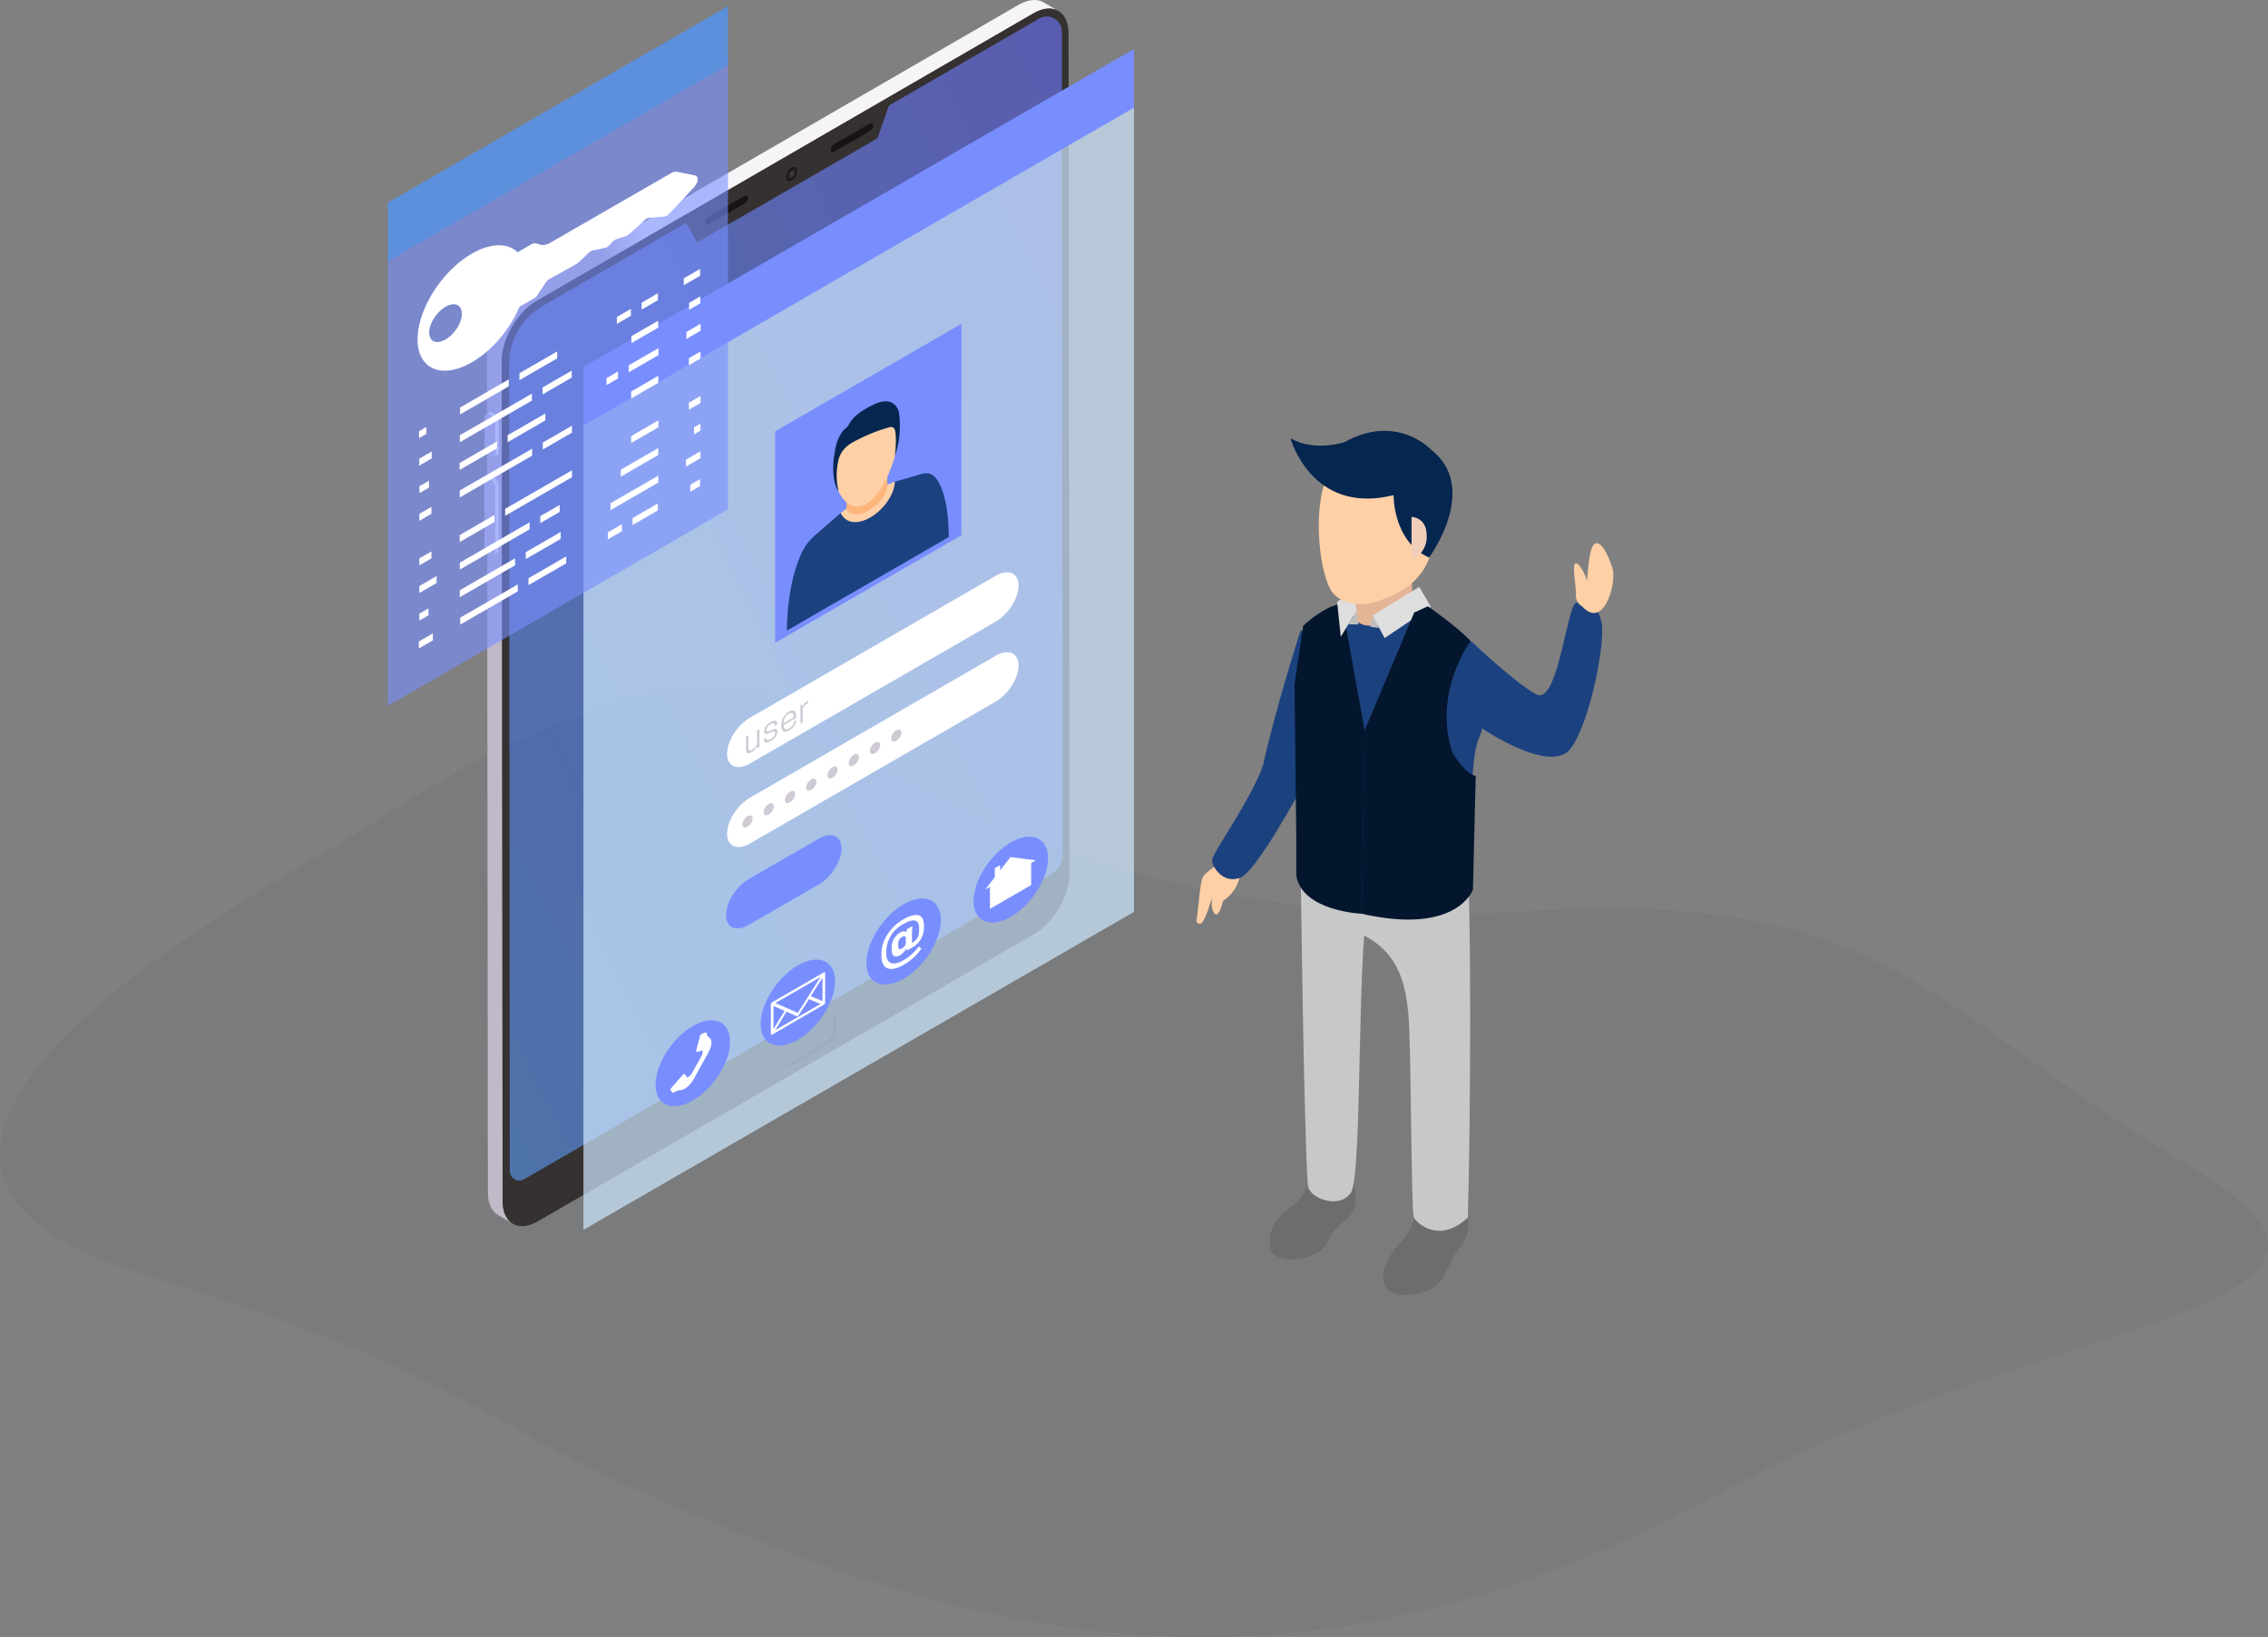 <svg xmlns="http://www.w3.org/2000/svg" xmlns:xlink="http://www.w3.org/1999/xlink" width="778.402" height="561.718" viewBox="0 0 778.402 561.718">
  <rect x="0" y="0" width="778.402" height="561.718" fill="#808080" stroke="none"/>
  <defs>
    <linearGradient id="linear-gradient" x1="0.965" y1="0.004" x2="-0.012" y2="1.023" gradientUnits="objectBoundingBox">
      <stop offset="0" stop-color="#171fff"/>
      <stop offset="1" stop-color="#0164f8"/>
    </linearGradient>
    <linearGradient id="linear-gradient-2" x1="0.396" y1="0.335" x2="0.344" y2="0.378" gradientUnits="objectBoundingBox">
      <stop offset="0" stop-color="#f6f4f7"/>
      <stop offset="1" stop-color="#c0b9c8"/>
    </linearGradient>
  </defs>
  <g id="Group_1438" data-name="Group 1438" transform="translate(-1004.799 -306.121)">
    <path id="Path_5099" data-name="Path 5099" d="M-18270,572c-24,16-214,112-80,154s100,48,218,94,214,42,328-20,244-60,156-112-100-94-226-86-210-40-250-68S-18246,556-18270,572Z" transform="translate(19402.23 16.838)" fill="#03162e" opacity="0.05"/>
    <g id="Group_1415" data-name="Group 1415" transform="translate(1415.462 453.952)">
      <path id="Path_5079" data-name="Path 5079" d="M7749.762,1722.608s-4.383,2.5-5.323,4.384-1.408,8.844-1.877,12.523c-.444,3.472-.548,2.74.626,3.444,1.633.98,4.383-9.079,4.383-9.079s-.626,4.07.939,5.635,2.817-4.383,2.817-4.383a13.085,13.085,0,0,0,5.636-7.827C7758.527,1721.669,7749.762,1722.608,7749.762,1722.608Z" transform="translate(-7742.252 -1573.835)" fill="#ffd0a6"/>
      <path id="Path_5080" data-name="Path 5080" d="M7614.519,1368.06s-8.454,25.986-12.836,46.023c-3.758,11.271-16.908,29.43-17.534,32.561,0,2.5,3.758,8.14,9.394,6.262s19.411-27.551,24.42-36.318,14.4-26.3,10.645-38.2S7614.519,1368.06,7614.519,1368.06Z" transform="translate(-7578.831 -1299.436)" fill="#1c417f"/>
      <path id="Path_5082" data-name="Path 5082" d="M7406.356,2239.946s.347,5.21-4.516,10.42-7.988,11.115-5.557,15.631,13.2,3.126,17.367-.347,3.473-6.947,7.294-11.81,4.516-7.642,3.126-12.852S7412.608,2237.167,7406.356,2239.946Z" transform="translate(-7331.426 -1972.342)" fill="#6d6d6d"/>
      <path id="Path_5083" data-name="Path 5083" d="M7579.719,2193.187a14.676,14.676,0,0,1-5.9,9.031c-5.211,3.821-7.99,7.642-7.3,13.547s10.421,5.21,15.284,2.778,3.82-4.863,7.294-8.683,5.9-4.168,6.6-8.336-.348-8.683-2.432-9.379S7586.666,2188.324,7579.719,2193.187Z" transform="translate(-7541.259 -1936.003)" fill="#6d6d6d"/>
      <path id="Path_5084" data-name="Path 5084" d="M7543.8,1706.057s1.157,96.561,2.546,113.7c.464,4.168,10.652,8.336,14.821,2.315,4.167-7.873,1.621-88.688,6.715-103.508C7566.5,1707.91,7548.9,1704.205,7543.8,1706.057Z" transform="translate(-7508.125 -1560.718)" fill="#c7c8c8"/>
      <path id="Path_5085" data-name="Path 5085" d="M7392.754,1692.649c.439,1.611,6.021,15.746,20.84,24.083,12.5,6.484,14.356,17.6,15.282,27.324s.926,67.616,1.853,69.468,8.8,9.262,18.524,0c.927-26.861,1.39-113.928-.462-125.043S7391.365,1687.556,7392.754,1692.649Z" transform="translate(-7356.148 -1543.605)" fill="#c7c8c8"/>
      <path id="Path_5086" data-name="Path 5086" d="M7405.854,1314.874s22.23,14.82,24.545,19.915,3.242,19.451-.925,29.177-1.39,44.922-2.779,51.869-19.915,9.726-31.493,7.873-27.272-3.777-27.272-17.207.412-44.388-.514-50.408-.493-19.681,2.068-29.927C7370.643,1321.534,7384.411,1314.037,7405.854,1314.874Z" transform="translate(-7332.628 -1258.277)" fill="#1c417f"/>
      <path id="Path_5087" data-name="Path 5087" d="M7201.319,1338.268s14.6,13.833,21.972,17.962,10.385-28.167,13.551-31.267c3.373-1.034,7.643-.072,9.023,6.744s-4.116,35.188-10.929,43.522-31.263-6.6-38.979-14.167S7193.745,1339.029,7201.319,1338.268Z" transform="translate(-7106.835 -1265.862)" fill="#1c417f"/>
      <path id="Path_5088" data-name="Path 5088" d="M7178.236,1257.038a4.245,4.245,0,0,1-2.191-4.07c0-3.131-1.252-9.705-.314-10.645s3.444,3.131,4.07,5.948c.313-1.565.626-11.9,2.818-12.836s4.383,3.757,5.949,8.453S7185.75,1265.178,7178.236,1257.038Z" transform="translate(-7045.828 -1196.753)" fill="#ffd0a6"/>
      <path id="Path_5089" data-name="Path 5089" d="M7480.207,1268.86a2.17,2.17,0,0,1,.015.7c-.187,1.6-.848,5.7-.941,7.4-.09,1.635,1.852,4.4,6.253,4.169s11.809-2.316,14.125-7.642a122,122,0,0,1,.231-15.515Z" transform="translate(-7425.538 -1214.293)" fill="#e4b496"/>
      <path id="Path_5090" data-name="Path 5090" d="M7452.316,1311.373l4.1,7.783,15.905-10.68-4-6.882Z" transform="translate(-7391.877 -1248.05)" fill="#dedede"/>
      <path id="Path_5091" data-name="Path 5091" d="M7530.783,1348.78l3.053.382-2.265-4.316Z" transform="translate(-7471.129 -1281.522)" fill="#bfbfbf"/>
      <path id="Path_5092" data-name="Path 5092" d="M7562.376,1342.763c.176-.059,3.41.049,3.41.049l-.588-4.646Z" transform="translate(-7510.223 -1276.353)" fill="#bfbfbf"/>
      <path id="Path_5093" data-name="Path 5093" d="M7569.217,1327.341l7.814,43.44-.986,62.885s-20.4-.788-22.472-13.109v-13.109l-.592-52.438,2.957-20.107S7563.413,1327.758,7569.217,1327.341Z" transform="translate(-7519.343 -1267.975)" fill="#03162e"/>
      <path id="Path_5094" data-name="Path 5094" d="M7571.924,1314.185l-5.4,8.867-1.247-11.985,5.2-3.879Z" transform="translate(-7517.016 -1252.378)" fill="#dedede"/>
      <path id="Path_5095" data-name="Path 5095" d="M7475.554,1120.926c-3.4,10.333-12.851,13.894-18.062,15.63s-11.462,1.042-14.936-2.432-6.6-19.1-4.515-32.65,12.5-21.535,24.662-19.1S7484.932,1092.444,7475.554,1120.926Z" transform="translate(-7395.415 -1078.052)" fill="#ffd0a6"/>
      <path id="Path_5096" data-name="Path 5096" d="M7419.622,1067.307s.055.2.175.57c1.249,3.816,9.5,25.321,35.2,18.947,0,0-.222,15.968,12.2,21.4,0,0,17.52-23.73.776-36.926,0,0-11.754-12.752-29.828-2.661C7438.14,1068.638,7427.827,1072.075,7419.622,1067.307Z" transform="translate(-7387.376 -1064.753)" fill="#05264f"/>
      <path id="Path_5097" data-name="Path 5097" d="M7385.269,1373.615l17.017-40.46,4.7-2.153s10.893,7.627,14.633,11.973c0,0-13.067,17.381-6.217,38.321,0,0,4.488,7.342,8.01,7.929l-.966,39.038s-5.476,15.694-38.159,8.238Z" transform="translate(-7327.581 -1270.809)" fill="#03162e"/>
      <path id="Path_5098" data-name="Path 5098" d="M7458.736,1195.488v14.778a8.718,8.718,0,0,0,5.2-8.347C7463.936,1195.488,7458.736,1195.488,7458.736,1195.488Z" transform="translate(-7384.941 -1165.931)" fill="#f1ceb9"/>
    </g>
    <g id="_8" data-name="8" transform="translate(645.045 176.735)">
      <g id="Group_1422" data-name="Group 1422" transform="translate(526.004 129.386)">
        <g id="Group_1416" data-name="Group 1416" transform="translate(0.89)">
          <path id="Path_5101" data-name="Path 5101" d="M369.483,531.371l-.544-294.2,181.11-104.559c6.054-4.8,11.816-1.919,11.821,3.453l.1,285.685c.006,2.161-6.807,13.234-8.676,14.312L376.823,537.853C371.886,539.228,369.483,534.126,369.483,531.371Z" transform="translate(-363.056 -125.83)" opacity="0.37" fill="url(#linear-gradient)"/>
          <path id="Path_5102" data-name="Path 5102" d="M563.945,133.131c-2.194-1.27-5.223-1.089-8.572.847l-170.46,98.643c-6.647,3.843-12.014,13.163-11.986,20.805l.313,288.148c.016,3.794,1.358,6.466,3.524,7.719l-5.058-2.936c-2.166-1.254-3.508-3.926-3.524-7.719l-.314-288.148c-.027-7.642,5.339-16.962,11.986-20.805l170.46-98.643c3.348-1.935,6.378-2.117,8.572-.847Z" transform="translate(-367.869 -129.386)" fill="url(#linear-gradient-2)"/>
          <path id="Path_5103" data-name="Path 5103" d="M551.235,131.578,380.775,230.22c-6.647,3.843-12.014,13.163-11.986,20.805l.314,288.148c.033,7.642,5.449,10.721,12.1,6.873L551.658,447.4c6.647-3.843,12.013-13.163,11.986-20.805l-.319-288.148C563.3,130.808,557.882,127.729,551.235,131.578ZM382.842,231.969l170.432-98.626a5.173,5.173,0,0,1,7.763,4.475l.269,282.353a7.808,7.808,0,0,1-3.893,6.752L376.459,531.635a3.255,3.255,0,0,1-4.888-2.815l-.259-276.833A23.1,23.1,0,0,1,382.842,231.969Z" transform="translate(-363.731 -126.985)" fill="#353131"/>
        </g>
        <g id="Group_1417" data-name="Group 1417" transform="translate(0 141.365)">
          <path id="Path_5104" data-name="Path 5104" d="M371.418,162.516l.022,21.921c0,1.039-.726,1.457-1.633.935l-.451-.258a3.582,3.582,0,0,1-1.627-2.81l-.022-21.927c.006-1.028.737-1.452,1.639-.935l.445.259A3.588,3.588,0,0,1,371.418,162.516Z" transform="translate(-367.707 -136.543)" fill="#c5bfcd"/>
          <path id="Path_5105" data-name="Path 5105" d="M371.291,160.173a3.973,3.973,0,0,1,.632,1,3.124,3.124,0,0,1,.28,1.221l.022,21.927a1.135,1.135,0,0,1-.473,1.045l-1.177.687a1.145,1.145,0,0,0,.473-1.05l-.022-21.921a3.061,3.061,0,0,0-.286-1.226,3.868,3.868,0,0,0-.627-.99,2.921,2.921,0,0,0-.715-.6l-.445-.259a1.144,1.144,0,0,0-1.16-.1l1.177-.687a1.134,1.134,0,0,1,1.16.11l.445.258A2.9,2.9,0,0,1,371.291,160.173Z" transform="translate(-367.316 -137.103)" fill="#f6f4f7"/>
          <path id="Path_5106" data-name="Path 5106" d="M371.3,156.174a4.047,4.047,0,0,1,.632.99,3.146,3.146,0,0,1,.28,1.226l.011,10.392a1.145,1.145,0,0,1-.473,1.05l-1.177.682a1.129,1.129,0,0,0,.473-1.045l-.011-10.4a3.06,3.06,0,0,0-.286-1.221,3.864,3.864,0,0,0-.627-.99,2.8,2.8,0,0,0-.715-.6L368.96,156a1.16,1.16,0,0,0-1.16-.11l1.177-.687a1.16,1.16,0,0,1,1.16.11l.445.258A2.921,2.921,0,0,1,371.3,156.174Z" transform="translate(-367.289 -155.097)" fill="#f6f4f7"/>
          <path id="Path_5107" data-name="Path 5107" d="M371.424,158.511l.011,10.4c0,1.039-.731,1.452-1.633.929l-.451-.258a3.582,3.582,0,0,1-1.627-2.809l-.011-10.392c.005-1.034.737-1.452,1.638-.935l.445.258A3.578,3.578,0,0,1,371.424,158.511Z" transform="translate(-367.68 -154.536)" fill="#c5bfcd"/>
        </g>
        <path id="Path_5108" data-name="Path 5108" d="M446.1,147.366l-61.839,35.7-3.993-6.816L450.1,135.938Z" transform="translate(-311.194 -99.911)" fill="#353131"/>
        <g id="Group_1418" data-name="Group 1418" transform="translate(102.008 347.387)">
          <path id="Path_5109" data-name="Path 5109" d="M404.854,194.894V198.6a6.682,6.682,0,0,1-3.25,5.185l-11.464,6.636a3.641,3.641,0,0,1-1.776.539,2.085,2.085,0,0,1-2.084-2.3v-3.711a6.665,6.665,0,0,1,3.25-5.179l11.464-6.636a3.635,3.635,0,0,1,1.776-.544A2.09,2.09,0,0,1,404.854,194.894Z" transform="translate(-386.165 -192.491)" fill="#262424"/>
          <path id="Path_5110" data-name="Path 5110" d="M404.03,194.344l.005,3.739a6.758,6.758,0,0,1-3.277,5.223L389.207,210a3.7,3.7,0,0,1-1.792.539,1.992,1.992,0,0,1-.583-.11,2.479,2.479,0,0,1-.567-1.666l-.005-3.739a6.767,6.767,0,0,1,3.277-5.223l11.552-6.686a3.693,3.693,0,0,1,1.792-.544,2.238,2.238,0,0,1,.583.115A2.474,2.474,0,0,1,404.03,194.344Z" transform="translate(-386.26 -192.568)" fill="#353131"/>
        </g>
        <g id="Group_1421" data-name="Group 1421" transform="translate(103.58 57.306)">
          <g id="Group_1419" data-name="Group 1419">
            <path id="Path_5111" data-name="Path 5111" d="M388.4,140.065a4.087,4.087,0,0,0-1.858,3.211c.005,1.182.841,1.66,1.869,1.067a4.085,4.085,0,0,0,1.853-3.216C390.268,139.944,389.433,139.471,388.4,140.065Z" transform="translate(-386.546 -139.808)" fill="#191414"/>
          </g>
          <g id="Group_1420" data-name="Group 1420" transform="translate(0.494 0.622)">
            <path id="Path_5112" data-name="Path 5112" d="M386.636,142.431a3.021,3.021,0,0,1,1.429-2.342c.77-.412,1.375-.038,1.353.841a3.017,3.017,0,0,1-1.435,2.337C387.219,143.685,386.614,143.311,386.636,142.431Z" transform="translate(-386.636 -139.921)" fill="#c6c6c6" opacity="0.1"/>
            <path id="Path_5113" data-name="Path 5113" d="M386.756,141.446a1.64,1.64,0,0,1,.775-1.276c.418-.225.748-.022.737.456a1.637,1.637,0,0,1-.781,1.27C387.069,142.122,386.745,141.919,386.756,141.446Z" transform="translate(-386.096 -139.216)" fill="#c6c6c6" opacity="0.1"/>
            <path id="Path_5114" data-name="Path 5114" d="M386.842,140.694a.618.618,0,0,1,.291-.473c.154-.082.275-.006.27.17a.6.6,0,0,1-.286.467C386.963,140.941,386.842,140.87,386.842,140.694Z" transform="translate(-385.709 -138.723)" fill="#c6c6c6" opacity="0.2" style="mix-blend-mode: screen;isolation: isolate"/>
          </g>
        </g>
        <path id="Path_5115" data-name="Path 5115" d="M402.55,139.94,390.657,146.8c-.737.429-1.331.176-1.331-.561a2.752,2.752,0,0,1,1.331-2.095l11.892-6.867c.737-.423,1.331-.17,1.331.561A2.753,2.753,0,0,1,402.55,139.94Z" transform="translate(-270.457 -94.804)" fill="#191414"/>
        <path id="Path_5116" data-name="Path 5116" d="M394.738,144.45l-11.893,6.867c-.731.423-1.331.17-1.331-.566a2.767,2.767,0,0,1,1.331-2.095l11.893-6.867c.737-.423,1.33-.17,1.33.566A2.752,2.752,0,0,1,394.738,144.45Z" transform="translate(-305.596 -74.517)" fill="#191414"/>
      </g>
      <g id="Group_1423" data-name="Group 1423" transform="translate(559.994 146.201)">
        <path id="Path_5117" data-name="Path 5117" d="M562.849,412.9l-188.96,109.1,0-276.98,188.96-109.1Z" transform="translate(-373.889 -116.824)" fill="#cfe9ff" opacity="0.7"/>
        <path id="Path_5118" data-name="Path 5118" d="M562.849,152.568l-188.96,109.1V241.542l188.96-109.1Z" transform="translate(-373.888 -132.444)" fill="#788eff"/>
      </g>
      <g id="Group_1427" data-name="Group 1427" transform="translate(625.774 240.472)">
        <g id="Group_1425" data-name="Group 1425" transform="translate(0.811 1.404)">
          <path id="Path_5119" data-name="Path 5119" d="M448.34,220.528,386,256.52V185.837l62.339-35.992Z" transform="translate(-386 -149.845)" fill="#788eff"/>
          <g id="Group_1424" data-name="Group 1424" transform="translate(3.23 25.221)">
            <path id="Path_5120" data-name="Path 5120" d="M392.075,170.194a79.337,79.337,0,0,1,18.584-10.749,23.914,23.914,0,0,1,.841,8.4s-9.039,9.22-9.22,9.325-7.1.253-7.313.308a21.884,21.884,0,0,1-2.045-3.266c-.038-.088-3.442.3-3.442.3Z" transform="translate(-373.579 -131.885)" fill="#ffd0a6"/>
            <path id="Path_5121" data-name="Path 5121" d="M390.31,168.368v8.764c2.4,5.493,14.009-1.776,14.009-8.088V157.592Z" transform="translate(-369.846 -140.22)" fill="#fcb67c"/>
            <path id="Path_5122" data-name="Path 5122" d="M411.726,163.4c0,7.467-4.97,20.9-11.1,24.434s-11.1-4.151-11.1-11.618,4.97-16.39,11.1-19.931S411.726,155.93,411.726,163.4Z" transform="translate(-373.377 -152.616)" fill="#ffd0a6"/>
            <path id="Path_5123" data-name="Path 5123" d="M433.053,159.1l-9.386,2.7c-.61,9.5-14.51,18.941-18.622,10.754l-8.858,7.714a18.384,18.384,0,0,0-4.833,6.631c-2.073,4.822-4.767,13.647-4.767,26.98l7.131-4.1,41.269-23.824,7.186-4.146c0-13.185-2.535-18.914-4.591-21.393A4.318,4.318,0,0,0,433.053,159.1Z" transform="translate(-386.588 -134.24)" fill="#1c417f"/>
            <path id="Path_5124" data-name="Path 5124" d="M403.78,155.359c5.79-2.6,7.923.869,8.291,3.079a32.54,32.54,0,0,1-1.413,14.79c.3-2.507.621-7.851-.137-9.308a1.39,1.39,0,0,0-1.677-.621,57.986,57.986,0,0,0-10.859,4.25c-2.612,1.32-5.531,2.771-6.675,6.939a23.645,23.645,0,0,0-.005,10.793s-3.5-4.184-.8-15.879a12.788,12.788,0,0,1,1.479-3.574,10.861,10.861,0,0,1,1.193-1.644,16.08,16.08,0,0,0,1.451-1.347C396.017,159.73,399.624,157.229,403.78,155.359Z" transform="translate(-373.579 -154.432)" fill="#05264f"/>
          </g>
        </g>
        <g id="Group_1426" data-name="Group 1426">
          <path id="Path_5125" data-name="Path 5125" d="M385.853,259.07V186.521l.412-.236,63.548-36.695v72.554l-.407.236Zm1.622-71.614v68.81l60.716-35.056V152.394Z" transform="translate(-385.853 -149.59)" fill="#788eff"/>
        </g>
      </g>
      <g id="Group_1429" data-name="Group 1429" transform="translate(608.933 325.741)">
        <g id="Group_1428" data-name="Group 1428">
          <path id="Path_5126" data-name="Path 5126" d="M475.043,182.046l-84.325,48.686c-4.344,2.507-7.862,1.017-7.862-3.326s3.519-9.891,7.862-12.4l84.325-48.686c4.344-2.507,7.862-1.017,7.862,3.326S479.386,179.539,475.043,182.046Z" transform="translate(-382.498 -165.099)" fill="#fff"/>
          <path id="Path_5127" data-name="Path 5127" d="M475.043,187.037l-84.325,48.686c-4.344,2.507-7.862,1.017-7.862-3.326s3.519-9.9,7.862-12.4l84.325-48.686c4.344-2.507,7.862-1.017,7.862,3.326S479.386,184.53,475.043,187.037Z" transform="translate(-382.498 -142.648)" fill="#fff"/>
          <path id="Path_5128" data-name="Path 5128" d="M414.58,198.448l-23.922,13.817c-4.344,2.507-7.868,1.017-7.868-3.326s3.524-9.9,7.868-12.4l23.922-13.811c4.344-2.507,7.868-1.017,7.868,3.321S418.924,195.941,414.58,198.448Z" transform="translate(-382.79 -91.297)" fill="#788eff"/>
        </g>
      </g>
      <g id="Group_1431" data-name="Group 1431" transform="translate(492.858 131.499)">
        <g id="Group_1430" data-name="Group 1430">
          <path id="Path_5129" data-name="Path 5129" d="M478.421,286.846l-116.743,67.4,0-153.6,116.742-67.4Z" transform="translate(-361.678 -114.15)" fill="#788eff" opacity="0.6"/>
          <path id="Path_5130" data-name="Path 5130" d="M478.421,149.894,361.679,217.3V197.173l116.743-67.4Z" transform="translate(-361.677 -129.77)" fill="#5c90dd"/>
        </g>
        <path id="Path_5131" data-name="Path 5131" d="M459.4,141.823a.7.7,0,0,0-.517-.385l-6.306-1.3a3,3,0,0,0-2.045.473l-41.313,23.807a4.6,4.6,0,0,1-3.975.638l-.572-.242a2.784,2.784,0,0,0-2.4.39l-4.426,2.551c-3.31-3.233-9.078-3.321-15.648.467-10.293,5.927-18.65,19.09-18.661,29.388s8.324,13.844,18.617,7.912c7.027-4.047,13.146-11.469,16.33-19.046l5.234-3.013a2.409,2.409,0,0,0,.742-.715l3.029-4.531a4.257,4.257,0,0,1,1.424-1.353l.984-.539c.753-.412,1.677-.918,2.634-1.446s1.952-1.083,2.843-1.578c1.342-.753,2.458-1.4,2.9-1.682.544-.352,2.623-2.375,3.832-3.48a4,4,0,0,1,1.748-1c1.122-.253,3.063-.693,4.234-.94a1.475,1.475,0,0,0,.489-.2,2.393,2.393,0,0,0,.484-.39c.5-.506,1.21-1.237,1.649-1.71a5.113,5.113,0,0,1,1.759-.863c.792-.275,1.693-.544,2.392-.8a4.211,4.211,0,0,0,1.039-.489c.4-.319,1.435-1.237,2.546-2.243.28-.253.566-.511.847-.77.841-.764,1.655-1.512,2.216-2.029a2.673,2.673,0,0,1,1.452-.753l1.226-.11,1.479-.132c1-.088,1.979-.176,2.524-.22a2.3,2.3,0,0,0,.929-.313,4.174,4.174,0,0,0,.929-.759l8.456-9.066C459.673,143.962,459.958,142.5,459.4,141.823ZM373.12,197.7c-3.1,1.787-5.608.72-5.6-2.381s2.518-7.06,5.619-8.847,5.6-.72,5.6,2.381S376.221,195.909,373.12,197.7Z" transform="translate(-353.319 -83.317)" fill="#fff" style="mix-blend-mode: screen;isolation: isolate"/>
        <path id="Path_5132" data-name="Path 5132" d="M406.078,186.852l10-5.773v2.386l-10,5.779Zm-12.849,26.364-15.582,9V224.6L396.1,213.947l6.395-3.689v-2.386l-9.264,5.344Zm13.806-15.054v-2.386l-7.813,4.509-5.141,2.969v2.386l5.141-2.969Zm-16.616,7.208-12.811,7.4v2.386l12.811-7.4Zm6.614-10.908,5.377-3.1v-2.392l-9.259,5.35-15.461,8.924v2.392l19.343-11.172Zm-15.169-.709,12.607-7.28v-2.386l-12.607,7.274-4.085,2.359v2.386l4.085-2.359Zm25.171-14.537,4.052-2.337v-2.386l-5.355,3.09-7.6,4.388v2.386l8.9-5.141Zm9.127,20.761-10.007,5.779v2.386l10.007-5.779Zm-19.524,45.508-18.98,10.958v2.386l18.98-10.958Zm-18.82,20.338v2.392l3.81-2.2,15.945-9.2v-2.386l-13.553,7.824Zm38.344-50.556-13.751,7.939-9.182,5.3v2.386l9.182-5.3,13.751-7.939Zm-1.974,29.558-3.447,1.99-9.506,5.487v2.386l7.6-4.388,5.355-3.09Zm-25.171-4.41-11.348,6.548v2.386l11.348-6.548,12.607-7.28v-2.386l-12.607,7.274Zm16.269-9.4v2.386l6.658-3.843v-2.386Zm-4.981,14.735,11.986-6.922v-2.386l-11.986,6.922Zm-22.658-5.867,11.92-6.878v-2.386l-11.92,6.878ZM445.8,182.861l-9.325,5.388v2.386l9.325-5.383Zm-.132-28.337-5.608,3.238v2.386l5.608-3.238Zm-9.27,5.35-4.827,2.793v2.386l4.827-2.788Zm9.363,4.069-9.21,5.317v2.386l9.21-5.317Zm-13.806,17.446-3.937,2.271v2.386l3.937-2.271Zm3.667.269,10.221-5.9v-2.392l-10.221,5.9Zm10.012,45.013-8.676,5v2.392l8.676-5.009Zm.154-9.561-16.39,9.462v2.386l16.39-9.462ZM433.3,233.8l-4.833,2.782v2.386l4.833-2.782Zm-.39-16.341,12.871-7.428v-2.386l-12.871,7.428Zm3.568-11.53,9.325-5.383v-2.392l-9.325,5.388ZM460.285,174.5l-4,2.3V179.2l4-2.309Zm-.137-28.338-5.6,3.233v2.386l5.6-3.233Zm.093,9.418-3.871,2.232v2.392l3.871-2.238Zm-4.805,12.245v2.386l4.888-2.821v-2.386Zm4.679,50.479-3.337,1.93v2.386l3.337-1.924Zm.154-9.561-4.992,2.887v2.386l4.992-2.887Zm-2.21-5.806,2.2-1.27v-2.386l-2.2,1.265Zm-1.77-8.451,4-2.309v-2.386l-4,2.3Zm-92.5,38.113,4.151-2.4v-2.386l-4.151,2.4Zm-.132-28.338,2.535-1.468v-2.386l-2.535,1.463Zm.094,9.418,4.267-2.469v-2.386l-4.267,2.463Zm.077,7.038v2.386l3.26-1.88v-2.386Zm-.209,55.685,4.805-2.771v-2.386l-4.805,2.771Zm.159-9.561,3.145-1.814v-2.386l-3.145,1.814Zm5.933-15.285-5.944,3.431v2.386l5.944-3.431Zm-1.77-8.451-4.151,2.4v2.386l4.151-2.4Z" transform="translate(-352.963 -56.018)" fill="#fff"/>
      </g>
      <path id="Path_5133" data-name="Path 5133" d="M387.343,205.46a3.7,3.7,0,0,1-1.765,2.826c-.979.566-1.77.214-1.77-.786a3.693,3.693,0,0,1,1.77-2.832C386.551,204.1,387.343,204.459,387.343,205.46Zm5.531-5a3.693,3.693,0,0,0-1.77,2.832c0,1,.792,1.353,1.77.786a3.7,3.7,0,0,0,1.765-2.831C394.639,200.247,393.847,199.89,392.874,200.456Zm7.291-4.212a3.7,3.7,0,0,0-1.765,2.832c0,1,.792,1.353,1.765.786a3.692,3.692,0,0,0,1.771-2.826C401.935,196.036,401.144,195.678,400.165,196.245Zm7.3-4.212a3.7,3.7,0,0,0-1.765,2.826c0,1,.792,1.358,1.765.792a3.693,3.693,0,0,0,1.771-2.832C409.231,191.819,408.44,191.467,407.461,192.033Zm7.3-4.212a3.685,3.685,0,0,0-1.765,2.826c0,1,.786,1.358,1.765.792a3.7,3.7,0,0,0,1.765-2.832C416.522,187.612,415.73,187.255,414.757,187.821Zm7.3-4.212a3.693,3.693,0,0,0-1.771,2.832c0,1,.792,1.353,1.771.786a3.7,3.7,0,0,0,1.765-2.832C423.818,183.4,423.026,183.044,422.053,183.61Zm7.3-4.212a3.693,3.693,0,0,0-1.77,2.826c0,1,.792,1.358,1.77.792a3.7,3.7,0,0,0,1.765-2.831C431.114,179.184,430.322,178.832,429.349,179.4Zm7.291-4.217a3.719,3.719,0,0,0-1.765,2.831c0,1,.792,1.358,1.765.792a3.693,3.693,0,0,0,1.771-2.832C438.41,174.972,437.618,174.62,436.64,175.181Z" transform="translate(230.722 204.796)" fill="#cfcad4"/>
      <g id="Group_1432" data-name="Group 1432" transform="translate(615.8 369.822)">
        <path id="Path_5134" data-name="Path 5134" d="M384.831,177.085v4.239c0,.94.511,1.072,1.314.61A4.14,4.14,0,0,0,387.833,180v-4.646l.8-.467v4.464l.066,1.721-.665.385-.126-.8a4.884,4.884,0,0,1-2.029,2.166c-1.215.7-1.842.236-1.842-.929v-4.355Z" transform="translate(-384.039 -165.154)" fill="#cfcad4"/>
        <path id="Path_5135" data-name="Path 5135" d="M389.006,178.64c0-.847-.484-.77-1.666-.192-1.638.808-2.106.489-2.106-.44a3.925,3.925,0,0,1,2.254-3.145c1.666-.957,2.271-.44,2.271.781a7.059,7.059,0,0,1-.792.506c0-.9-.341-1.248-1.479-.594a2.453,2.453,0,0,0-1.452,1.919c0,.649.3.83,1.616.176,1.523-.753,2.177-.682,2.177.456a4.08,4.08,0,0,1-2.342,3.238c-1.715.99-2.337.313-2.337-.638a8.068,8.068,0,0,1,.8-.506c0,.676.335,1.144,1.534.451A2.568,2.568,0,0,0,389.006,178.64Z" transform="translate(-379.032 -167.49)" fill="#cfcad4"/>
        <path id="Path_5136" data-name="Path 5136" d="M387.059,178.745c.033,1.342.594,1.864,1.809,1.16a3.115,3.115,0,0,0,1.716-2.425l.77-.44a4.608,4.608,0,0,1-2.485,3.557c-1.831,1.056-2.623.132-2.623-1.595a5.363,5.363,0,0,1,2.568-4.855c1.77-1.023,2.54-.083,2.54,1.644v.467Zm0-.682,3.48-2.012c-.044-1.325-.583-1.869-1.737-1.2A3.619,3.619,0,0,0,387.059,178.063Z" transform="translate(-374.116 -170.377)" fill="#cfcad4"/>
        <path id="Path_5137" data-name="Path 5137" d="M390.067,173.116v.786a4.111,4.111,0,0,0-1.776,1.963v4.618l-.8.462v-4.464l-.066-1.721.665-.379.11.753a4.3,4.3,0,0,1,1.7-1.93A1.289,1.289,0,0,1,390.067,173.116Z" transform="translate(-368.817 -173.116)" fill="#cfcad4"/>
      </g>
      <g id="Group_1437" data-name="Group 1437" transform="translate(584.757 416.464)">
        <g id="Group_1433" data-name="Group 1433" transform="translate(72.367 21.223)">
          <path id="Path_5140" data-name="Path 5140" d="M417.1,192.837c0,7.06-5.718,16.082-12.778,20.156s-12.772,1.655-12.772-5.4,5.718-16.082,12.772-20.156S417.1,185.783,417.1,192.837Z" transform="translate(-391.555 -185.459)" fill="#788eff"/>
          <path id="Path_5141" data-name="Path 5141" d="M403.111,190.28l-1.913,1.105-.171,1.017c-.423-.412-1.111-.484-2.166.126a5.964,5.964,0,0,0-2.881,5.262v.528c0,2.084.951,3.046,2.881,1.935a5.32,5.32,0,0,0,2.166-2.37l.171.819,1.633-.946a7.783,7.783,0,0,0,4.25-7.247v-.467c0-4.388-3.283-4.25-7.054-2.078-4.344,2.507-7.533,7.01-7.533,11.871v.621c0,4.855,3.189,5.674,7.615,3.123a19.066,19.066,0,0,0,6.1-5.575l-.918-.72a17.436,17.436,0,0,1-5.135,4.662c-3.579,2.067-6.026,1.534-6.026-2.436v-.621a10.979,10.979,0,0,1,5.856-9.292c2.722-1.572,5.432-2.221,5.432,1.408v.467c0,2.4-.654,3.491-2.447,4.618v-3.6Zm-2.271,6.2a3.494,3.494,0,0,1-1.309,1.49c-.907.522-1.308.1-1.308-.94V196.5a2.666,2.666,0,0,1,1.308-2.458c.671-.385,1.122-.209,1.309-.022Z" transform="translate(-387.331 -180.824)" fill="#fff"/>
        </g>
        <g id="Group_1434" data-name="Group 1434" transform="translate(109.144)">
          <path id="Path_5142" data-name="Path 5142" d="M423.8,188.977c0,7.06-5.724,16.082-12.778,20.156s-12.778,1.655-12.778-5.4,5.718-16.082,12.778-20.156S423.8,181.923,423.8,188.977Z" transform="translate(-398.244 -181.599)" fill="#788eff"/>
          <path id="Path_5143" data-name="Path 5143" d="M416.335,183.979l-4.341-.553-4.341-.553-3.561,4.566v-1.8l-1.843,1.064V189.8l-3.278,4.2,1.609-.929v7.58l14.146-8.167v-7.58Z" transform="translate(-394.976 -175.871)" fill="#fff"/>
        </g>
        <g id="Group_1435" data-name="Group 1435" transform="translate(0 62.998)">
          <path id="Path_5144" data-name="Path 5144" d="M403.948,200.435c0,7.06-5.724,16.082-12.778,20.156s-12.778,1.655-12.778-5.4,5.718-16.082,12.778-20.156S403.948,193.381,403.948,200.435Z" transform="translate(-378.393 -193.057)" fill="#788eff"/>
          <path id="Path_5145" data-name="Path 5145" d="M391.282,193.847l-1.05.275a1.31,1.31,0,0,0-.792.869l-1.3,4.877c-.1.39.077.638.407.55l1.05-.275a1.019,1.019,0,0,0,.511-.363,1.993,1.993,0,0,1-.176,2.073l-3.194,5.784a3.463,3.463,0,0,1-1.886,1.671.54.54,0,0,0-.044-.489l-.539-.649c-.17-.2-.555-.088-.858.258l-3.766,4.305c-.3.346-.407.792-.236,1l.539.643c.269.313.715-.138,1.265-.39a4,4,0,0,1,1.446-.385c1.66-.1,3.513-1.842,4.795-4.157l4.794-8.687c1.276-2.315,1.545-4.426.363-5.185a1.97,1.97,0,0,1-.742-.9C391.695,194.253,391.794,193.715,391.282,193.847Z" transform="translate(-374.178 -189.597)" fill="#fff"/>
        </g>
        <g id="Group_1436" data-name="Group 1436" transform="translate(36.057 42.182)">
          <path id="Path_5146" data-name="Path 5146" d="M410.5,196.649c0,7.06-5.718,16.082-12.778,20.156s-12.772,1.655-12.772-5.4,5.718-16.082,12.772-20.156S410.5,189.595,410.5,196.649Z" transform="translate(-384.951 -189.271)" fill="#788eff"/>
          <path id="Path_5147" data-name="Path 5147" d="M386.044,211.453a.369.369,0,0,1-.319.049.246.246,0,0,1-.137-.242V201.078c.22-.533.335-.649.456-.72l17.721-10.227c.253-.149.456-.06.456.192V200.5a.94.94,0,0,1-.456.72Zm16.588-10.49-3.986-1.666-3.48,5.487a1.015,1.015,0,0,1-.324.324.394.394,0,0,1-.319.049l-3.574-1.556L387.1,209.93Zm.676-1V191.94l-4.019,6.339ZM386.5,209.578l3.81-6.257-3.81-1.66ZM394.847,204l7.813-12.321-15.527,8.962Z" transform="translate(-382.086 -185.728)" fill="#fff"/>
        </g>
      </g>
    </g>
  </g>
</svg>
